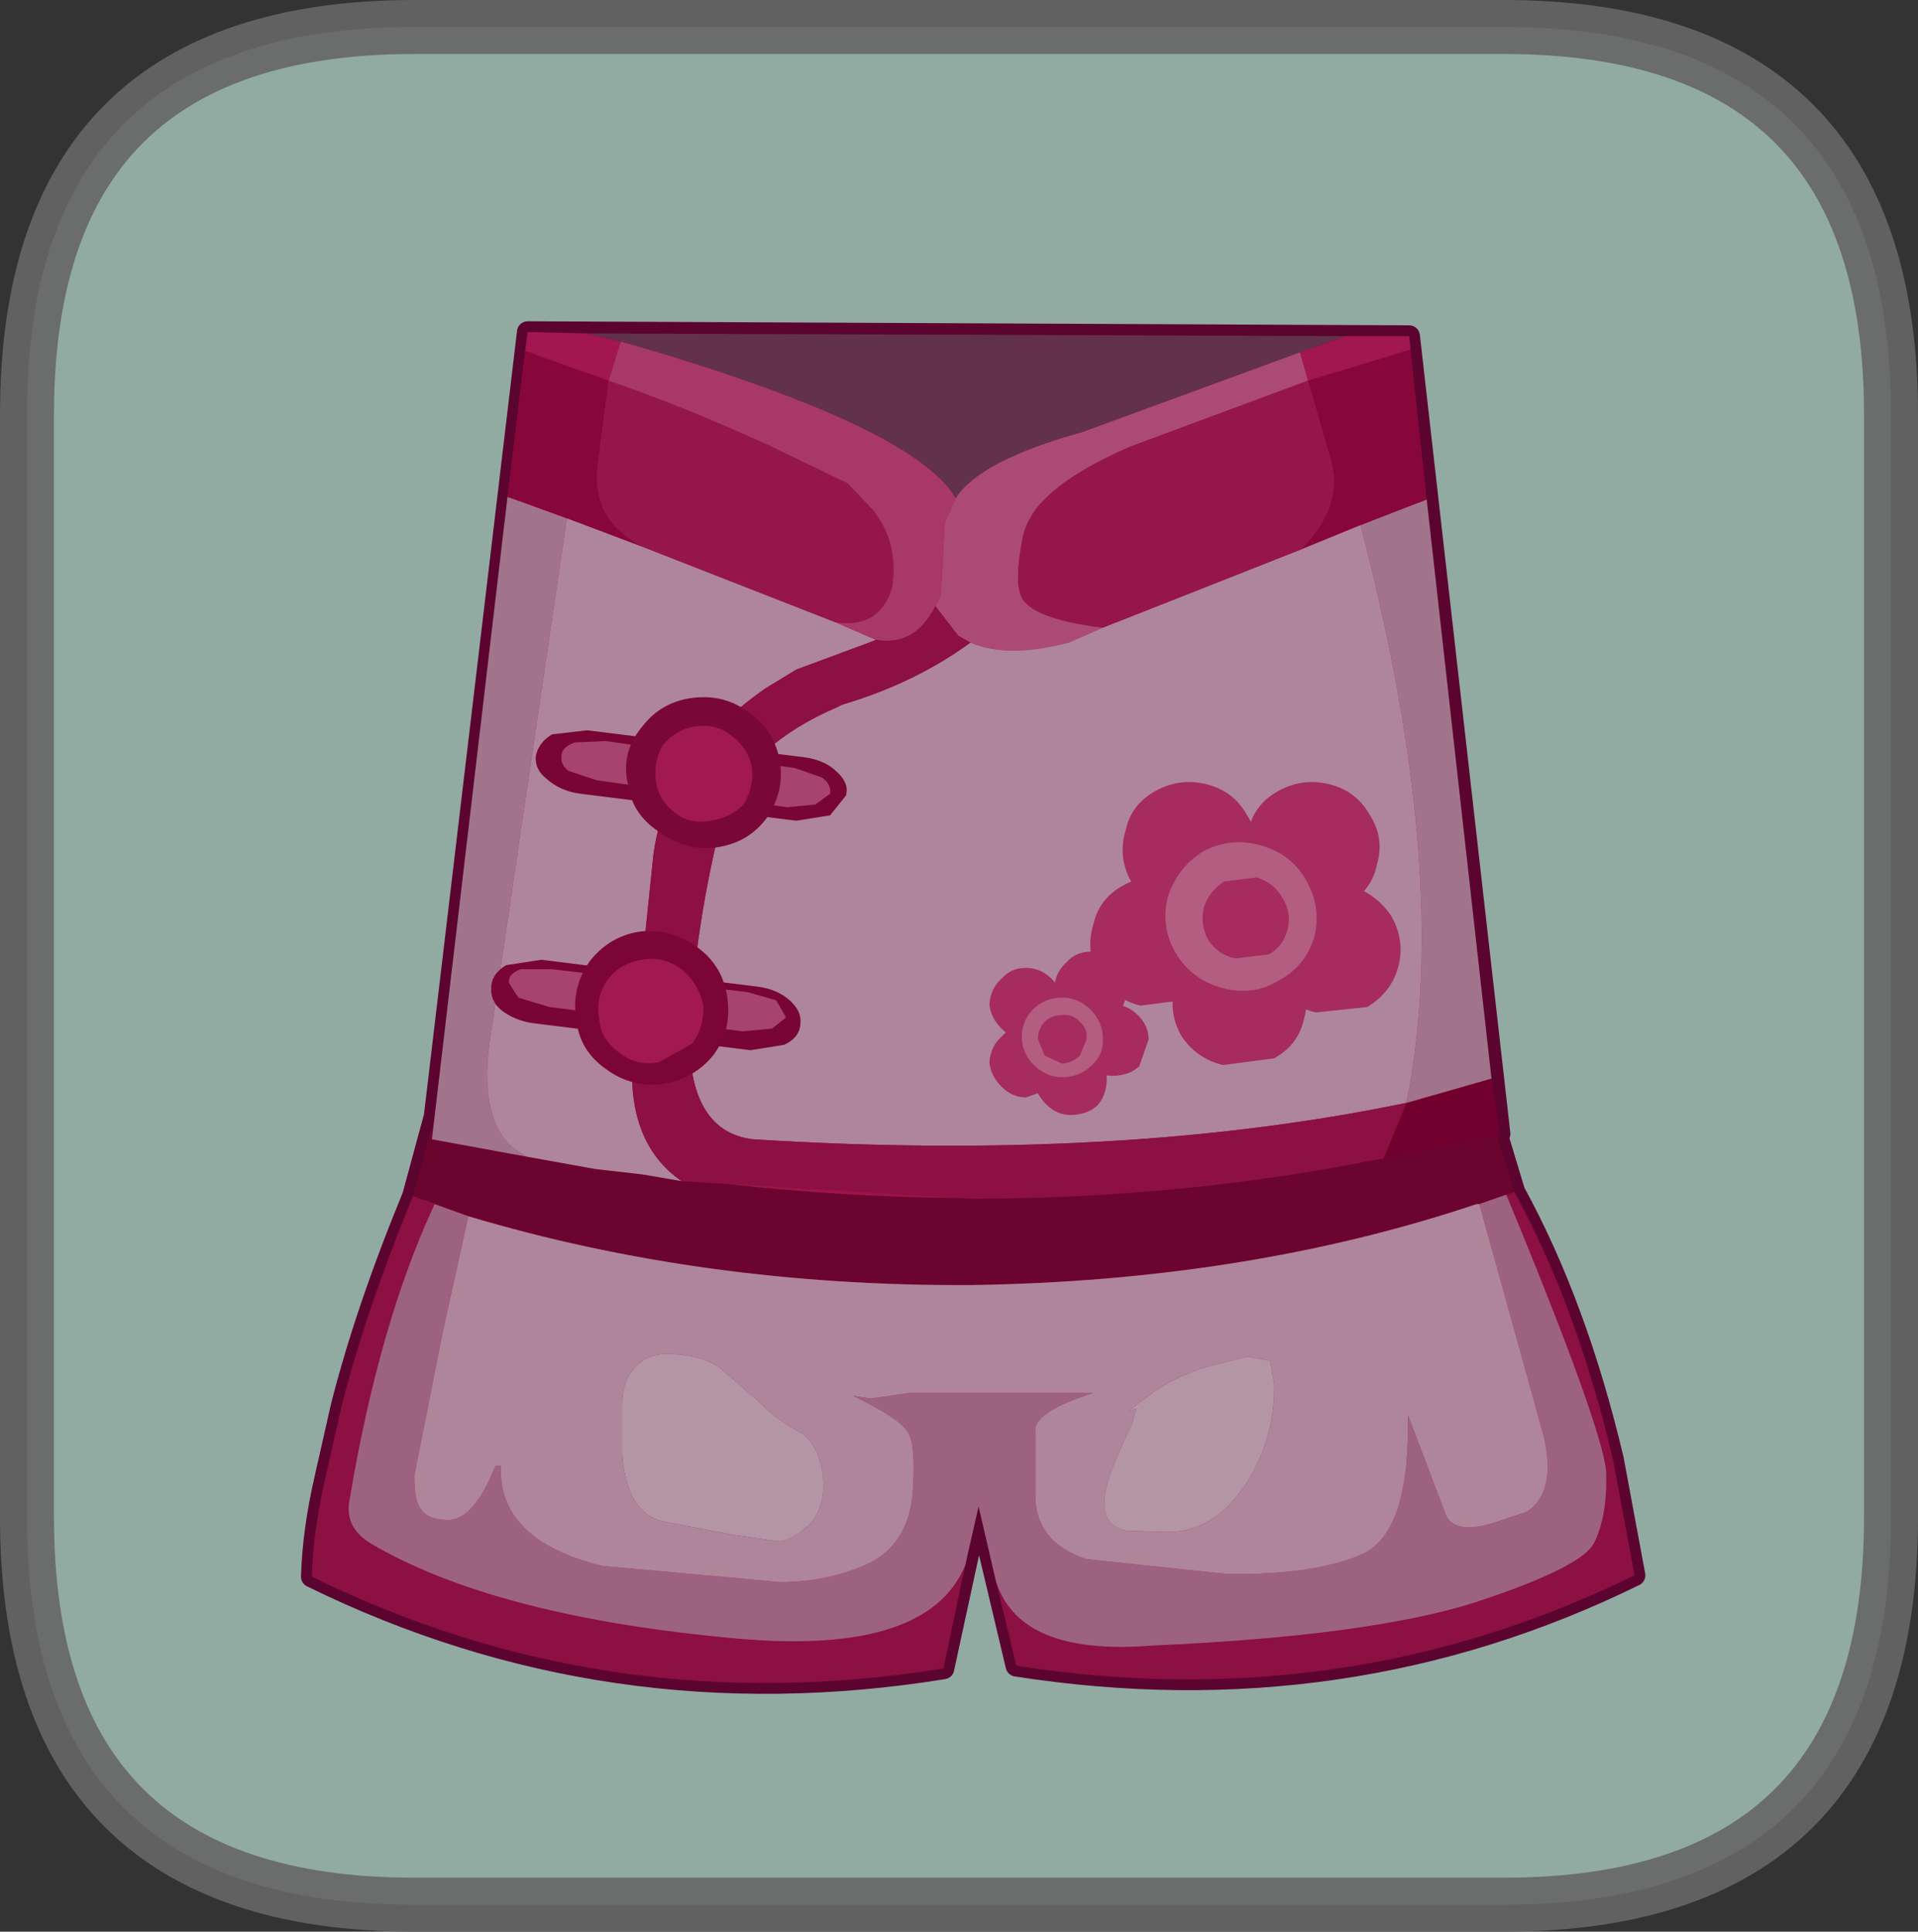 <?xml version="1.0" encoding="UTF-8" standalone="no"?>
<svg xmlns:xlink="http://www.w3.org/1999/xlink" height="71.55px" width="71.05px" xmlns="http://www.w3.org/2000/svg">
  <rect width="100%" height="100%" fill="#333333" stroke="none"/>
  <g transform="matrix(1.0, 0.0, 0.0, 1.0, 12.35, 11.1)">
    <path d="M43.35 -10.1 Q57.7 -10.1 57.7 4.25 L57.7 45.1 Q57.7 59.45 43.35 59.45 L3.0 59.45 Q-11.35 59.45 -11.35 45.1 L-11.35 4.25 Q-11.35 -10.1 3.0 -10.1 L43.35 -10.1" fill="#cff3e8" fill-rule="evenodd" stroke="none"/>
    <path d="M43.1 30.9 L43.75 33.05 Q46.05 37.25 47.4 42.95 L48.2 47.25 Q37.5 52.5 25.3 50.6 L23.9 44.7 22.6 50.7 Q10.2 52.7 -0.8 47.3 -0.75 45.6 -0.3 43.65 L0.3 41.0 Q1.2 37.45 2.95 33.2 L3.75 30.25 7.2 1.2 39.85 1.35 43.2 30.9 43.1 30.9" fill="#e01c6a" fill-rule="evenodd" stroke="none"/>
    <path d="M43.1 30.9 L43.75 33.05 Q46.05 37.25 47.4 42.95 L48.2 47.25 Q37.5 52.5 25.3 50.6 L23.9 44.7 22.6 50.7 Q10.2 52.7 -0.8 47.3 -0.75 45.6 -0.3 43.65 L0.3 41.0 Q1.2 37.45 2.95 33.2 L3.75 30.25 7.2 1.2 39.85 1.35 43.2 30.9 43.1 30.9 Z" fill="none" stroke="#830645" stroke-linecap="round" stroke-linejoin="round" stroke-width="0.8"/>
    <path d="M2.95 33.2 L3.85 29.95 3.75 30.9 9.7 32.1 11.45 32.4 12.9 32.55 Q28.9 34.65 43.0 30.65 L43.75 33.05 43.45 33.15 42.45 33.5 42.35 33.5 Q33.85 36.35 23.6 36.5 13.7 36.55 5.0 33.95 L3.75 33.5 2.95 33.2" fill="#9a0742" fill-rule="evenodd" stroke="none"/>
    <path d="M43.75 33.05 Q46.05 37.25 47.4 42.95 L48.2 47.25 Q37.5 52.5 25.3 50.6 L24.55 47.5 Q25.45 50.25 30.35 49.85 38.35 49.5 42.3 48.25 46.25 46.95 46.7 46.05 47.2 45.05 47.15 43.4 47.0 41.75 43.45 33.15 L43.75 33.05 M23.4 46.9 L22.6 50.7 Q10.2 52.7 -0.8 47.3 -0.75 45.6 -0.3 43.65 L0.3 41.0 Q1.2 37.45 2.95 33.2 L3.75 33.5 Q1.7 37.9 0.6 44.45 0.4 45.45 1.35 46.05 6.0 48.8 15.05 49.6 22.0 50.2 23.4 46.9" fill="#c7175e" fill-rule="evenodd" stroke="none"/>
    <path d="M24.55 47.5 L23.9 44.7 23.4 46.9 Q22.0 50.2 15.05 49.6 6.0 48.8 1.35 46.05 0.4 45.45 0.6 44.45 1.7 37.9 3.75 33.5 L5.0 33.95 4.05 38.25 3.0 43.55 Q3.0 44.55 3.25 44.8 3.5 45.2 4.25 45.2 5.2 45.2 6.0 43.2 L6.2 43.2 Q6.1 45.95 9.95 46.9 L16.55 47.5 Q18.35 47.5 19.85 46.8 21.25 46.1 21.45 44.3 21.6 42.35 21.25 41.9 20.9 41.4 19.25 40.6 L19.9 40.7 21.3 40.5 28.15 40.5 Q26.05 41.15 26.0 41.85 L26.0 44.35 Q26.05 46.05 27.9 46.65 L33.1 47.2 Q36.35 47.25 38.15 46.45 39.9 45.6 39.8 41.3 L41.15 44.85 Q41.4 45.8 43.0 45.3 L44.2 44.9 Q45.3 44.2 44.85 42.15 L42.45 33.5 43.45 33.15 Q47.0 41.75 47.15 43.4 47.2 45.05 46.7 46.05 46.25 46.95 42.3 48.25 38.35 49.5 30.35 49.85 25.45 50.25 24.55 47.5" fill="#e08cb6" fill-rule="evenodd" stroke="none"/>
    <path d="M5.0 33.95 Q13.7 36.55 23.6 36.5 33.85 36.35 42.35 33.5 L42.45 33.5 44.85 42.15 Q45.3 44.2 44.2 44.9 L43.0 45.3 Q41.4 45.8 41.15 44.85 L39.8 41.3 Q39.9 45.6 38.15 46.45 36.35 47.25 33.1 47.2 L27.9 46.65 Q26.05 46.05 26.0 44.35 L26.0 41.85 Q26.05 41.15 28.15 40.5 L21.3 40.5 19.9 40.7 19.25 40.6 Q20.9 41.4 21.25 41.9 21.6 42.35 21.45 44.3 21.25 46.1 19.85 46.8 18.35 47.5 16.55 47.5 L9.95 46.9 Q6.1 45.95 6.2 43.2 L6.0 43.2 Q5.2 45.2 4.25 45.2 3.5 45.2 3.25 44.8 3.0 44.55 3.0 43.55 L4.05 38.25 5.0 33.95 M15.8 40.85 L14.3 39.55 Q13.55 39.05 12.35 39.05 11.5 39.05 11.05 39.7 10.75 40.05 10.7 40.75 L10.7 42.25 10.7 42.5 10.7 42.85 Q10.9 44.95 12.2 45.25 L14.8 45.75 16.55 46.0 Q17.0 45.95 17.65 45.35 18.15 44.8 18.15 43.95 18.15 42.7 17.45 42.05 16.35 41.45 15.8 40.85 M29.55 41.15 Q29.8 41.0 29.7 41.2 L29.6 41.6 29.3 42.25 29.1 42.7 Q28.55 43.9 28.55 44.6 28.55 45.4 29.35 45.6 L30.9 45.65 Q32.65 45.65 33.85 43.8 34.9 42.1 34.85 40.15 L34.7 39.3 33.85 39.15 32.45 39.5 Q31.1 39.9 30.2 40.6 29.3 41.25 29.55 41.15" fill="#fabedb" fill-rule="evenodd" stroke="none"/>
    <path d="M33.05 21.3 L32.65 21.25 32.45 21.1 32.4 20.8 Q32.4 20.5 32.7 20.4 L33.45 20.45 33.5 20.5 33.55 20.8 33.6 21.2 33.05 21.3" fill="#ecabcc" fill-rule="evenodd" stroke="none"/>
    <path d="M29.55 41.15 Q29.3 41.25 30.2 40.6 31.1 39.9 32.45 39.5 L33.85 39.15 34.7 39.3 34.85 40.15 Q34.9 42.1 33.85 43.8 32.65 45.65 30.9 45.65 L29.35 45.6 Q28.55 45.4 28.55 44.6 28.55 43.9 29.1 42.7 L29.3 42.25 29.6 41.6 29.7 41.2 Q29.8 41.0 29.55 41.15 M15.8 40.85 Q16.35 41.45 17.45 42.05 18.15 42.7 18.15 43.95 18.15 44.8 17.65 45.35 17.0 45.95 16.55 46.0 L14.8 45.75 12.2 45.25 Q10.9 44.95 10.7 42.85 L10.7 42.5 10.7 42.25 10.7 40.75 Q10.75 40.05 11.05 39.7 11.5 39.05 12.35 39.05 13.55 39.05 14.3 39.55 L15.8 40.85" fill="#ffd4e9" fill-rule="evenodd" stroke="none"/>
    <path d="M39.75 29.75 L42.9 28.85 43.2 30.9 38.9 31.8 39.75 29.75" fill="#a30042" fill-rule="evenodd" stroke="none"/>
    <path d="M40.5 7.4 L42.9 28.85 39.75 29.75 Q41.45 21.35 38.05 8.35 L40.5 7.4 M7.2 31.75 L3.65 31.1 6.45 7.3 8.65 8.1 5.9 26.75 Q5.15 30.85 7.2 31.75" fill="#e7a5c6" fill-rule="evenodd" stroke="none"/>
    <path d="M7.1 1.9 L7.2 1.2 9.4 1.25 10.65 1.55 10.2 3.0 7.1 1.9 M37.5 1.35 L39.85 1.35 39.9 1.85 36.1 3.0 35.8 1.95 37.5 1.35" fill="#e72170" fill-rule="evenodd" stroke="none"/>
    <path d="M40.5 7.4 L38.05 8.35 35.85 9.25 Q37.45 7.6 36.95 5.95 L36.1 3.0 39.9 1.85 40.5 7.4 M6.45 7.3 L7.1 1.9 10.2 3.0 9.8 6.05 Q9.5 8.3 11.7 9.25 L8.65 8.1 6.45 7.3" fill="#c20a54" fill-rule="evenodd" stroke="none"/>
    <path d="M35.8 1.95 L36.1 3.0 29.5 5.45 Q27.45 6.35 26.5 7.25 25.65 8.0 25.5 9.0 25.25 10.35 25.45 10.9 25.7 11.8 28.5 12.15 L27.25 12.7 Q24.95 13.3 23.6 12.7 L23.15 12.45 22.3 11.35 22.5 10.95 22.65 8.25 23.05 7.35 Q23.95 5.95 27.75 4.9 L35.8 1.95" fill="#f36ba2" fill-rule="evenodd" stroke="none"/>
    <path d="M9.4 1.25 L37.5 1.35 35.8 1.95 27.75 4.9 Q23.95 5.95 23.05 7.35 21.45 4.65 10.65 1.55 L9.4 1.25" fill="#8c466a" fill-rule="evenodd" stroke="none"/>
    <path d="M38.05 8.35 Q41.45 21.35 39.75 29.75 29.15 31.95 15.55 31.1 13.0 30.8 13.2 26.7 13.5 22.6 14.5 18.85 15.5 16.45 18.65 15.1 L18.85 15.0 Q21.55 14.2 23.6 12.7 24.95 13.3 27.25 12.7 L28.5 12.15 35.85 9.25 38.05 8.35 M12.9 32.65 L11.45 32.4 9.7 32.2 7.2 31.75 Q5.15 30.85 5.9 26.75 L8.65 8.1 11.7 9.25 18.6 11.95 20.1 12.6 19.85 12.7 17.15 13.7 16.0 14.4 Q12.3 17.0 11.85 20.6 L11.1 27.85 Q10.8 31.2 12.9 32.65" fill="#fabedb" fill-rule="evenodd" stroke="none"/>
    <path d="M36.1 3.0 L36.95 5.95 Q37.45 7.6 35.85 9.25 L28.5 12.15 Q25.7 11.8 25.45 10.9 25.25 10.35 25.5 9.0 25.65 8.0 26.5 7.25 27.45 6.35 29.5 5.45 L36.1 3.0 M10.2 3.0 Q12.85 3.9 16.15 5.4 L19.05 6.8 20.0 7.8 Q20.95 9.0 20.7 10.65 20.25 12.2 18.6 11.95 L11.7 9.25 Q9.5 8.3 9.8 6.05 L10.2 3.0" fill="#d42169" fill-rule="evenodd" stroke="none"/>
    <path d="M23.05 7.35 L22.65 8.25 22.5 10.95 22.3 11.35 Q21.55 12.85 20.1 12.6 L18.6 11.95 Q20.25 12.2 20.7 10.65 20.95 9.0 20.0 7.8 L19.05 6.8 16.15 5.4 Q12.85 3.9 10.2 3.0 L10.65 1.55 Q21.45 4.65 23.05 7.35" fill="#f05191" fill-rule="evenodd" stroke="none"/>
    <path d="M38.9 31.8 Q31.5 33.3 23.65 33.3 L12.9 32.65 Q10.8 31.2 11.1 27.85 L11.85 20.6 Q12.3 17.0 16.0 14.4 L17.15 13.7 19.85 12.7 20.1 12.6 Q21.55 12.85 22.3 11.35 L23.15 12.45 23.6 12.7 Q21.55 14.2 18.85 15.0 L18.65 15.1 Q15.5 16.45 14.5 18.85 13.5 22.6 13.2 26.7 13.0 30.8 15.55 31.1 29.15 31.95 39.75 29.75 L38.9 31.8" fill="#c7175e" fill-rule="evenodd" stroke="none"/>
    <path d="M19.0 18.3 L19.0 18.35 18.4 19.1 17.15 19.3 9.15 18.3 Q8.4 18.2 7.9 17.75 7.45 17.4 7.5 16.9 7.6 16.4 8.1 16.1 L9.4 15.95 17.45 16.95 Q18.15 17.05 18.55 17.4 19.1 17.85 19.0 18.3" fill="#ad074a" fill-rule="evenodd" stroke="none"/>
    <path d="M18.4 18.3 L17.85 18.7 16.8 18.8 9.75 17.8 8.7 17.45 Q8.4 17.2 8.45 16.9 L8.45 16.85 Q8.5 16.55 8.95 16.4 L10.1 16.35 17.1 17.35 18.1 17.7 Q18.45 17.95 18.4 18.3" fill="#ec6199" fill-rule="evenodd" stroke="none"/>
    <path d="M13.3 14.75 Q14.5 14.6 15.4 15.3 16.35 15.95 16.55 17.15 16.7 18.25 16.05 19.2 15.35 20.15 14.1 20.3 13.0 20.4 12.05 19.7 11.05 19.05 10.9 17.9 10.65 16.75 11.45 15.8 12.15 14.9 13.3 14.75" fill="#ad0b4c" fill-rule="evenodd" stroke="none"/>
    <path d="M13.45 15.8 Q14.2 15.7 14.75 16.15 15.35 16.6 15.5 17.3 15.6 18.0 15.2 18.7 14.7 19.2 13.95 19.3 13.2 19.45 12.65 19.0 12.05 18.55 11.95 17.85 11.85 17.1 12.2 16.5 12.7 15.9 13.45 15.8" fill="#e52371" fill-rule="evenodd" stroke="none"/>
    <path d="M6.4 24.65 L7.7 24.45 15.75 25.45 Q16.45 25.55 16.9 25.95 17.35 26.35 17.3 26.8 L17.3 26.85 Q17.25 27.35 16.7 27.6 L15.45 27.8 7.4 26.8 Q6.7 26.7 6.2 26.3 5.8 25.95 5.85 25.45 L5.85 25.4 Q5.9 24.95 6.4 24.65" fill="#ad074a" fill-rule="evenodd" stroke="none"/>
    <path d="M15.35 25.65 L16.4 25.95 16.75 26.55 16.75 26.6 16.25 27.0 15.15 27.1 8.0 26.2 6.85 25.85 6.5 25.3 6.5 25.25 Q6.5 24.95 6.95 24.8 L8.1 24.8 15.35 25.65" fill="#ec6199" fill-rule="evenodd" stroke="none"/>
    <path d="M11.4 23.4 Q12.55 23.3 13.5 24.0 14.45 24.7 14.6 25.9 14.75 27.05 14.1 27.95 13.4 28.85 12.2 29.05 11.05 29.2 10.1 28.5 9.1 27.8 9.0 26.65 8.8 25.5 9.5 24.5 10.25 23.55 11.4 23.4" fill="#af094c" fill-rule="evenodd" stroke="none"/>
    <path d="M10.15 25.2 Q10.65 24.55 11.45 24.45 12.2 24.3 12.9 24.8 13.55 25.35 13.7 26.15 13.75 26.9 13.3 27.55 L12.05 28.25 Q11.25 28.4 10.6 27.9 9.9 27.4 9.85 26.65 9.7 25.85 10.15 25.2" fill="#e52371" fill-rule="evenodd" stroke="none"/>
    <path d="M34.1 21.55 Q33.6 20.65 33.9 19.65 34.1 18.7 35.0 18.2 35.9 17.7 36.9 17.95 37.9 18.2 38.4 19.1 38.95 19.95 38.65 20.95 38.45 21.9 37.55 22.4 L35.65 22.65 Q34.65 22.4 34.1 21.55" fill="#eb3e83" fill-rule="evenodd" stroke="none"/>
    <path d="M37.65 21.7 Q38.65 22.0 39.2 22.85 39.7 23.75 39.45 24.7 39.2 25.65 38.3 26.2 L36.4 26.4 Q35.45 26.2 34.9 25.3 34.35 24.45 34.6 23.45 34.9 22.45 35.8 21.95 36.7 21.45 37.65 21.7" fill="#eb3e83" fill-rule="evenodd" stroke="none"/>
    <path d="M31.4 27.25 Q30.9 26.35 31.2 25.35 31.4 24.4 32.3 23.9 33.2 23.4 34.2 23.65 35.2 23.9 35.7 24.8 36.25 25.65 35.95 26.65 35.75 27.6 34.85 28.1 L32.95 28.35 Q31.95 28.1 31.4 27.25" fill="#eb3e83" fill-rule="evenodd" stroke="none"/>
    <path d="M28.35 25.05 Q27.85 24.15 28.15 23.15 28.35 22.2 29.25 21.7 30.15 21.2 31.15 21.45 32.15 21.7 32.65 22.6 33.2 23.45 32.9 24.45 32.7 25.4 31.8 25.9 L29.9 26.15 Q28.9 25.9 28.35 25.05" fill="#eb3e83" fill-rule="evenodd" stroke="none"/>
    <path d="M29.55 21.55 Q29.05 20.65 29.35 19.65 29.55 18.7 30.45 18.2 31.35 17.7 32.35 17.95 33.35 18.2 33.85 19.1 34.4 19.95 34.1 20.95 33.9 21.9 33.0 22.4 L31.1 22.65 Q30.1 22.4 29.55 21.55" fill="#eb3e83" fill-rule="evenodd" stroke="none"/>
    <path d="M35.05 25.2 Q34.1 25.8 32.95 25.5 31.8 25.2 31.2 24.2 30.65 23.25 30.9 22.15 31.25 21.05 32.2 20.45 33.2 19.9 34.3 20.2 35.45 20.5 36.0 21.45 36.6 22.45 36.35 23.55 36.05 24.65 35.05 25.2" fill="#ff85b5" fill-rule="evenodd" stroke="none"/>
    <path d="M34.65 24.25 L33.4 24.4 Q32.75 24.25 32.4 23.7 32.1 23.15 32.25 22.5 32.45 21.9 33.0 21.55 L34.2 21.4 Q34.85 21.6 35.15 22.15 35.5 22.7 35.35 23.3 35.2 23.95 34.65 24.25" fill="#eb3e83" fill-rule="evenodd" stroke="none"/>
    <path d="M27.15 26.4 Q26.75 26.0 26.7 25.5 26.75 24.9 27.15 24.55 27.5 24.15 28.05 24.15 28.6 24.15 29.0 24.55 29.4 24.95 29.4 25.45 29.4 26.05 29.05 26.45 28.65 26.8 28.05 26.8 27.55 26.8 27.15 26.4" fill="#eb3e83" fill-rule="evenodd" stroke="none"/>
    <path d="M27.95 28.35 Q27.55 27.95 27.5 27.45 27.55 26.85 27.95 26.5 28.3 26.1 28.85 26.1 29.4 26.1 29.8 26.5 30.2 26.9 30.2 27.4 L29.85 28.4 Q29.45 28.75 28.85 28.75 28.35 28.75 27.95 28.35" fill="#eb3e83" fill-rule="evenodd" stroke="none"/>
    <path d="M26.4 29.8 Q26.0 29.4 25.95 28.9 26.0 28.3 26.4 27.95 26.75 27.55 27.3 27.55 27.85 27.55 28.25 27.95 28.65 28.35 28.65 28.85 28.65 29.45 28.3 29.85 27.9 30.2 27.3 30.2 26.8 30.2 26.4 29.8" fill="#eb3e83" fill-rule="evenodd" stroke="none"/>
    <path d="M24.75 29.15 Q24.35 28.75 24.3 28.25 24.35 27.65 24.75 27.3 25.1 26.9 25.65 26.9 26.2 26.9 26.6 27.3 27.0 27.7 27.0 28.2 27.0 28.8 26.65 29.2 L25.65 29.55 Q25.15 29.55 24.75 29.15" fill="#eb3e83" fill-rule="evenodd" stroke="none"/>
    <path d="M24.75 27.0 Q24.35 26.6 24.3 26.1 24.35 25.5 24.75 25.15 25.1 24.75 25.65 24.75 26.2 24.75 26.6 25.15 27.0 25.55 27.0 26.05 27.0 26.65 26.65 27.05 L25.65 27.4 Q25.15 27.4 24.75 27.0" fill="#eb3e83" fill-rule="evenodd" stroke="none"/>
    <path d="M28.1 28.35 Q27.65 28.8 27.0 28.8 26.4 28.8 25.95 28.35 25.5 27.9 25.5 27.3 25.5 26.7 25.95 26.25 26.4 25.85 27.0 25.85 27.6 25.85 28.05 26.3 28.5 26.75 28.5 27.35 28.55 27.95 28.1 28.35" fill="#ff85b5" fill-rule="evenodd" stroke="none"/>
    <path d="M27.65 28.0 Q27.4 28.25 27.0 28.3 L26.35 28.0 26.1 27.4 Q26.1 27.0 26.35 26.75 26.6 26.5 27.0 26.5 27.4 26.45 27.65 26.75 27.95 27.0 27.9 27.4 L27.65 28.0" fill="#eb3e83" fill-rule="evenodd" stroke="none"/>
    <path d="M43.35 -10.1 Q57.7 -10.1 57.7 4.25 L57.7 45.1 Q57.7 59.45 43.35 59.45 L3.0 59.45 Q-11.35 59.45 -11.35 45.1 L-11.35 4.25 Q-11.35 -10.1 3.0 -10.1 L43.35 -10.1" fill="#000000" fill-opacity="0.298" fill-rule="evenodd" stroke="none"/>
    <path d="M43.35 -10.1 L3.0 -10.1 Q-11.35 -10.1 -11.35 4.25 L-11.35 45.1 Q-11.35 59.45 3.0 59.45 L43.35 59.45 Q57.7 59.45 57.7 45.1 L57.7 4.25 Q57.7 -10.1 43.35 -10.1 Z" fill="none" stroke="#666666" stroke-linecap="round" stroke-linejoin="round" stroke-opacity="0.902" stroke-width="2.0"/>
  </g>
</svg>
